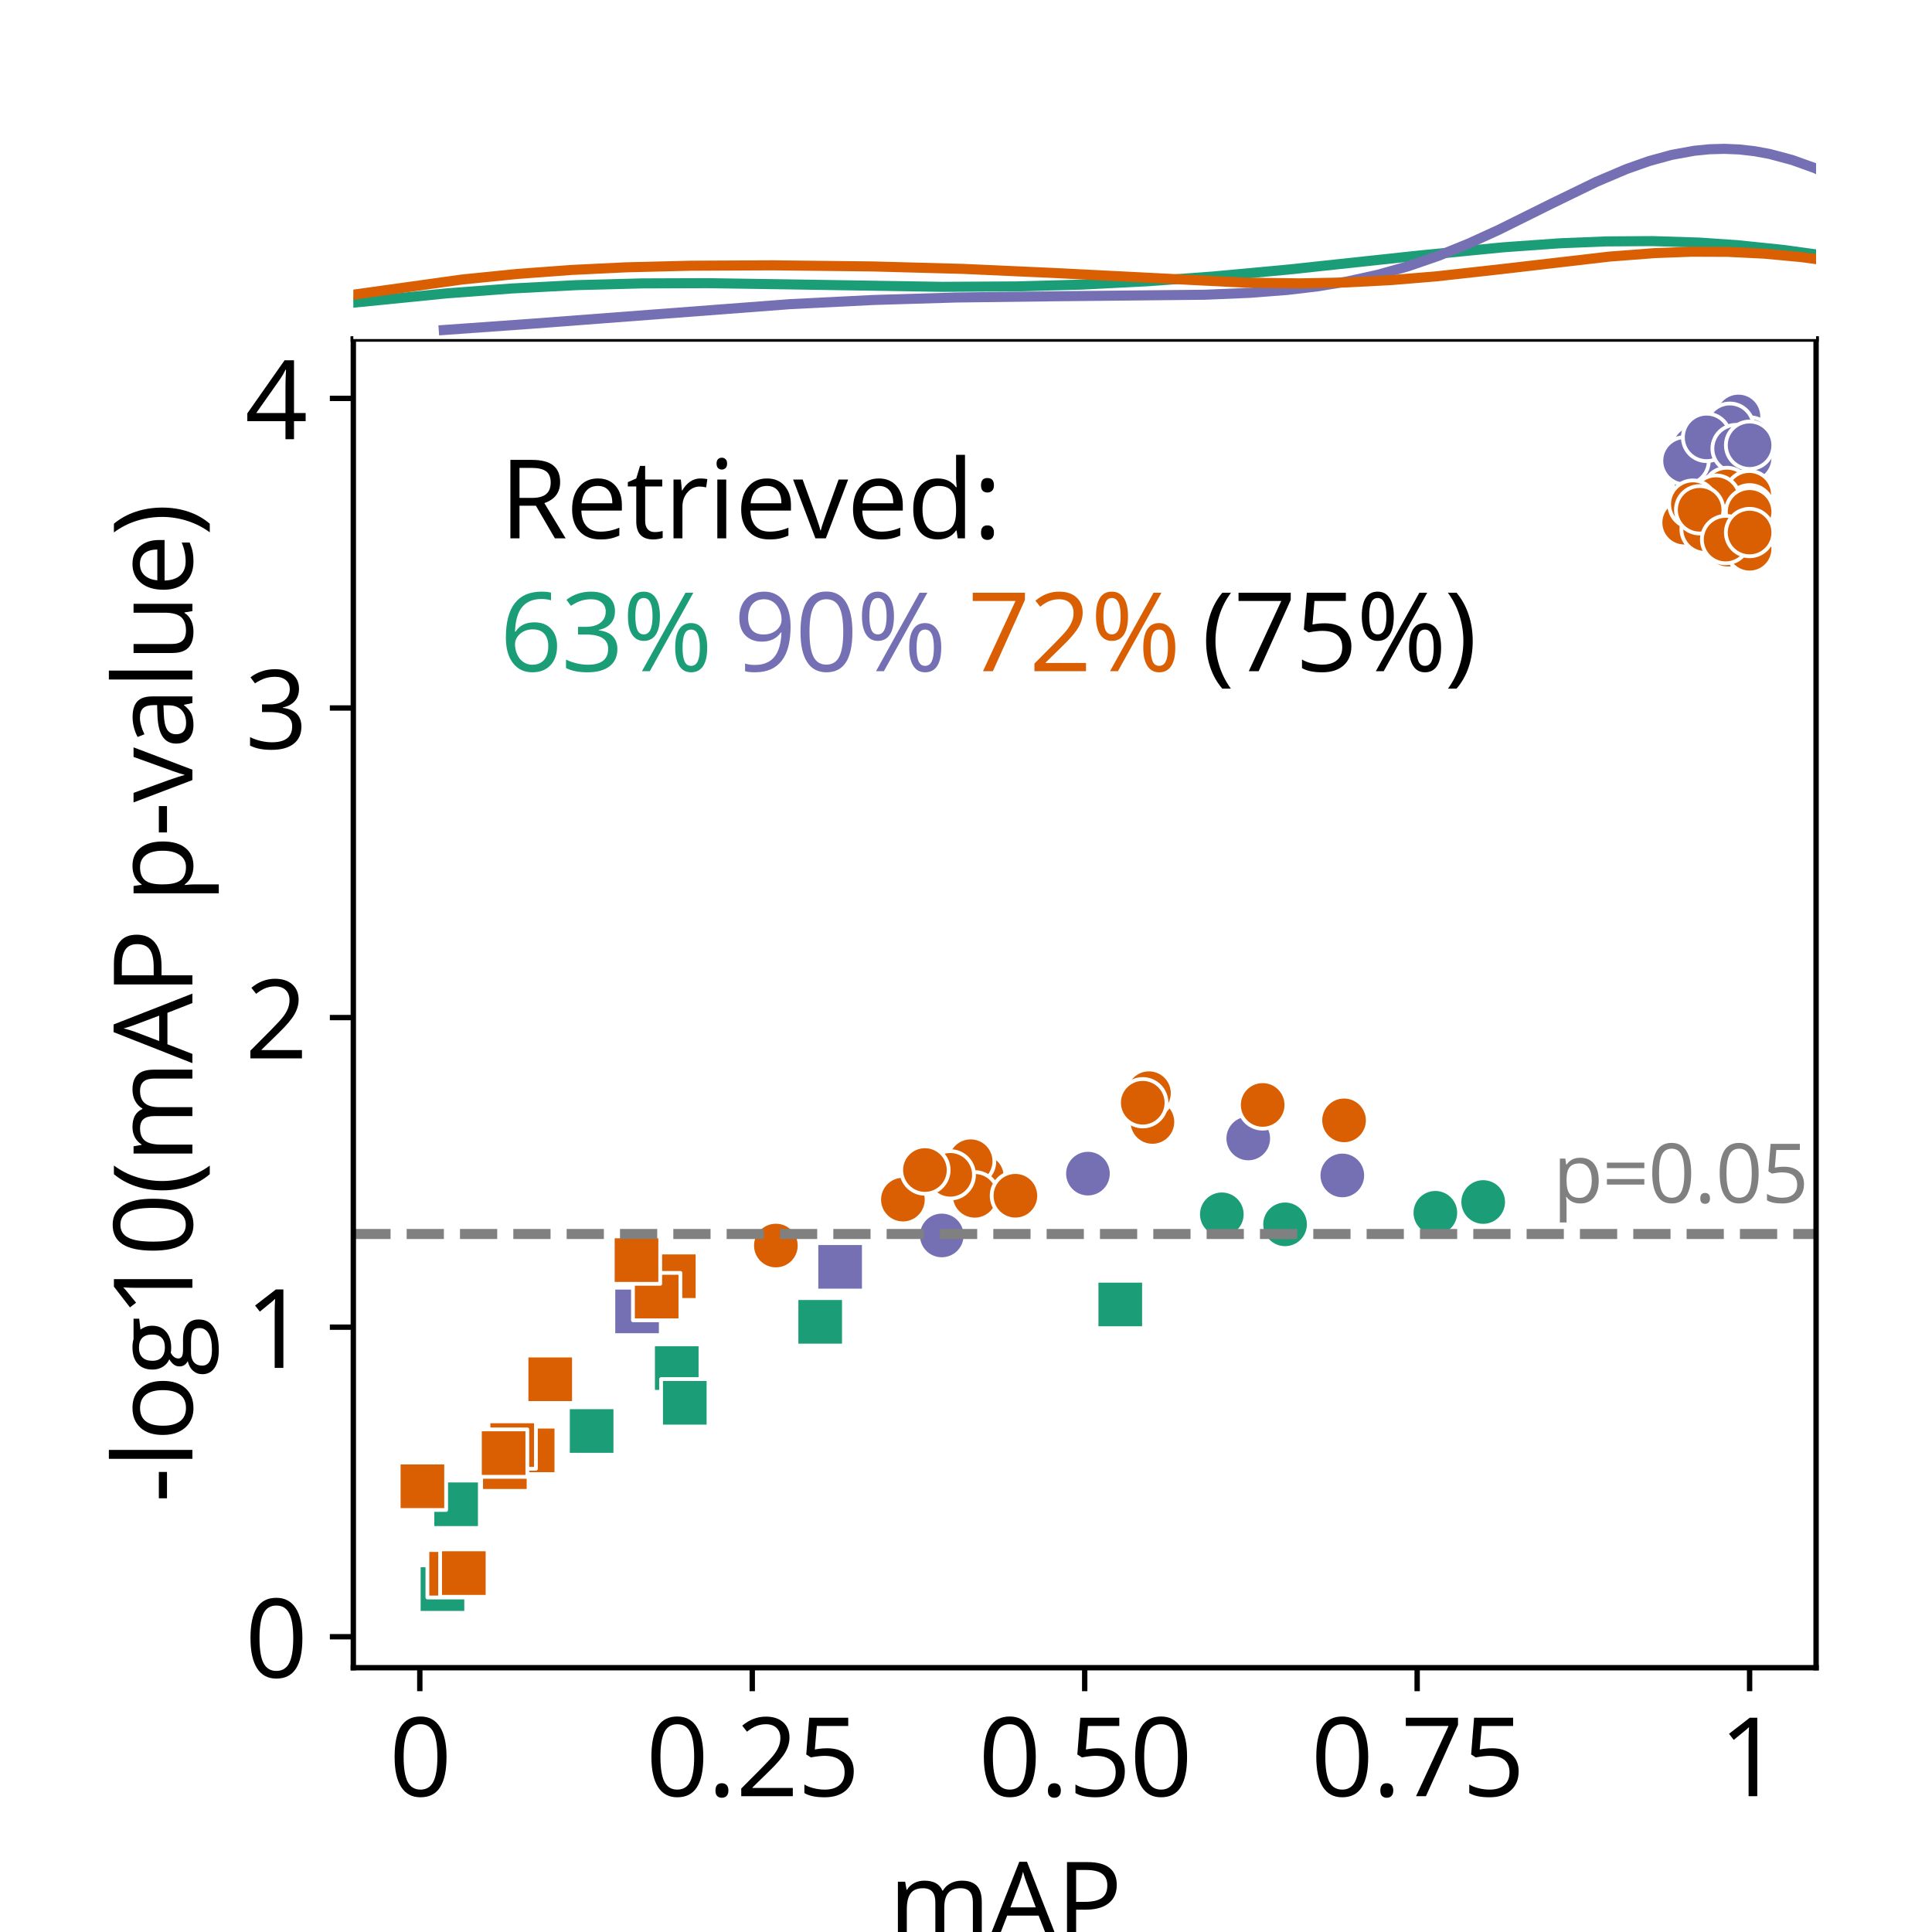 <?xml version="1.0" encoding="utf-8" standalone="no"?>
<!DOCTYPE svg PUBLIC "-//W3C//DTD SVG 1.1//EN"
  "http://www.w3.org/Graphics/SVG/1.1/DTD/svg11.dtd">
<svg xmlns:xlink="http://www.w3.org/1999/xlink" width="288pt" height="288pt" viewBox="0 0 288 288" xmlns="http://www.w3.org/2000/svg" version="1.1">
 <defs>
  <style type="text/css">*{stroke-linejoin: round; stroke-linecap: butt}</style>
 </defs>
 <g id="figure_1">
  <g id="patch_1">
   <path d="M 0 288
L 288 288
L 288 0
L 0 0
z
" style="fill: #ffffff"/>
  </g>
  <g id="axes_1">
   <g id="patch_2">
    <path d="M 52.67 248.6
L 270.72 248.6
L 270.72 50.544
L 52.67 50.544
z
" style="fill: #ffffff"/>
   </g>
   <g id="PathCollection_1">
    <path d="M 252.858 82.226
C 253.796 82.226 254.695 81.853 255.358 81.19
C 256.021 80.527 256.394 79.628 256.394 78.69
C 256.394 77.752 256.021 76.853 255.358 76.19
C 254.695 75.527 253.796 75.154 252.858 75.154
C 251.921 75.154 251.021 75.527 250.358 76.19
C 249.695 76.853 249.323 77.752 249.323 78.69
C 249.323 79.628 249.695 80.527 250.358 81.19
C 251.021 81.853 251.921 82.226 252.858 82.226
z
" clip-path="url(#p01a457a97b)" style="fill: #1b9e77; stroke: #ffffff; stroke-width: 0.566"/>
    <path d="M 213.967 184.324
C 214.904 184.324 215.804 183.951 216.467 183.288
C 217.13 182.625 217.502 181.726 217.502 180.788
C 217.502 179.851 217.13 178.951 216.467 178.288
C 215.804 177.625 214.904 177.253 213.967 177.253
C 213.029 177.253 212.13 177.625 211.467 178.288
C 210.804 178.951 210.431 179.851 210.431 180.788
C 210.431 181.726 210.804 182.625 211.467 183.288
C 212.13 183.951 213.029 184.324 213.967 184.324
z
" clip-path="url(#p01a457a97b)" style="fill: #1b9e77; stroke: #ffffff; stroke-width: 0.566"/>
    <path d="M 84.657 216.849
L 91.728 216.849
L 91.728 209.778
L 84.657 209.778
z
" clip-path="url(#p01a457a97b)" style="fill: #1b9e77; stroke: #ffffff; stroke-width: 0.566"/>
    <path d="M 191.562 186.046
C 192.499 186.046 193.399 185.673 194.062 185.01
C 194.725 184.347 195.097 183.448 195.097 182.51
C 195.097 181.573 194.725 180.673 194.062 180.01
C 193.399 179.347 192.499 178.975 191.562 178.975
C 190.624 178.975 189.725 179.347 189.062 180.01
C 188.399 180.673 188.026 181.573 188.026 182.51
C 188.026 183.448 188.399 184.347 189.062 185.01
C 189.725 185.673 190.624 186.046 191.562 186.046
z
" clip-path="url(#p01a457a97b)" style="fill: #1b9e77; stroke: #ffffff; stroke-width: 0.566"/>
    <path d="M 97.346 207.477
L 104.417 207.477
L 104.417 200.405
L 97.346 200.405
z
" clip-path="url(#p01a457a97b)" style="fill: #1b9e77; stroke: #ffffff; stroke-width: 0.566"/>
    <path d="M 163.461 197.991
L 170.533 197.991
L 170.533 190.92
L 163.461 190.92
z
" clip-path="url(#p01a457a97b)" style="fill: #1b9e77; stroke: #ffffff; stroke-width: 0.566"/>
    <path d="M 257.784 80.547
C 258.722 80.547 259.621 80.175 260.284 79.512
C 260.947 78.849 261.32 77.949 261.32 77.012
C 261.32 76.074 260.947 75.175 260.284 74.512
C 259.621 73.849 258.722 73.476 257.784 73.476
C 256.847 73.476 255.947 73.849 255.284 74.512
C 254.621 75.175 254.249 76.074 254.249 77.012
C 254.249 77.949 254.621 78.849 255.284 79.512
C 255.947 80.175 256.847 80.547 257.784 80.547
z
" clip-path="url(#p01a457a97b)" style="fill: #1b9e77; stroke: #ffffff; stroke-width: 0.566"/>
    <path d="M 98.544 212.651
L 105.615 212.651
L 105.615 205.58
L 98.544 205.58
z
" clip-path="url(#p01a457a97b)" style="fill: #1b9e77; stroke: #ffffff; stroke-width: 0.566"/>
    <path d="M 255.626 77.454
C 256.564 77.454 257.463 77.081 258.126 76.418
C 258.789 75.755 259.162 74.856 259.162 73.918
C 259.162 72.981 258.789 72.081 258.126 71.418
C 257.463 70.755 256.564 70.383 255.626 70.383
C 254.689 70.383 253.789 70.755 253.126 71.418
C 252.463 72.081 252.091 72.981 252.091 73.918
C 252.091 74.856 252.463 75.755 253.126 76.418
C 253.789 77.081 254.689 77.454 255.626 77.454
z
" clip-path="url(#p01a457a97b)" style="fill: #1b9e77; stroke: #ffffff; stroke-width: 0.566"/>
    <path d="M 62.422 240.418
L 69.493 240.418
L 69.493 233.346
L 62.422 233.346
z
" clip-path="url(#p01a457a97b)" style="fill: #1b9e77; stroke: #ffffff; stroke-width: 0.566"/>
    <path d="M 252.922 76.054
C 253.86 76.054 254.759 75.681 255.422 75.018
C 256.085 74.355 256.458 73.456 256.458 72.518
C 256.458 71.58 256.085 70.681 255.422 70.018
C 254.759 69.355 253.86 68.983 252.922 68.983
C 251.985 68.983 251.085 69.355 250.422 70.018
C 249.759 70.681 249.387 71.58 249.387 72.518
C 249.387 73.456 249.759 74.355 250.422 75.018
C 251.085 75.681 251.985 76.054 252.922 76.054
z
" clip-path="url(#p01a457a97b)" style="fill: #1b9e77; stroke: #ffffff; stroke-width: 0.566"/>
    <path d="M 260.809 77.694
C 261.746 77.694 262.646 77.321 263.309 76.658
C 263.972 75.995 264.344 75.096 264.344 74.158
C 264.344 73.221 263.972 72.321 263.309 71.658
C 262.646 70.995 261.746 70.623 260.809 70.623
C 259.871 70.623 258.972 70.995 258.309 71.658
C 257.646 72.321 257.273 73.221 257.273 74.158
C 257.273 75.096 257.646 75.995 258.309 76.658
C 258.972 77.321 259.871 77.694 260.809 77.694
z
" clip-path="url(#p01a457a97b)" style="fill: #1b9e77; stroke: #ffffff; stroke-width: 0.566"/>
    <path d="M 118.729 200.579
L 125.8 200.579
L 125.8 193.508
L 118.729 193.508
z
" clip-path="url(#p01a457a97b)" style="fill: #1b9e77; stroke: #ffffff; stroke-width: 0.566"/>
    <path d="M 64.458 227.77
L 71.529 227.77
L 71.529 220.699
L 64.458 220.699
z
" clip-path="url(#p01a457a97b)" style="fill: #1b9e77; stroke: #ffffff; stroke-width: 0.566"/>
    <path d="M 260.809 80.751
C 261.746 80.751 262.646 80.378 263.309 79.715
C 263.972 79.052 264.344 78.153 264.344 77.215
C 264.344 76.278 263.972 75.378 263.309 74.715
C 262.646 74.052 261.746 73.68 260.809 73.68
C 259.871 73.68 258.972 74.052 258.309 74.715
C 257.646 75.378 257.273 76.278 257.273 77.215
C 257.273 78.153 257.646 79.052 258.309 79.715
C 258.972 80.378 259.871 80.751 260.809 80.751
z
" clip-path="url(#p01a457a97b)" style="fill: #1b9e77; stroke: #ffffff; stroke-width: 0.566"/>
    <path d="M 260.809 77.549
C 261.746 77.549 262.646 77.176 263.309 76.513
C 263.972 75.85 264.344 74.951 264.344 74.013
C 264.344 73.076 263.972 72.176 263.309 71.513
C 262.646 70.85 261.746 70.478 260.809 70.478
C 259.871 70.478 258.972 70.85 258.309 71.513
C 257.646 72.176 257.273 73.076 257.273 74.013
C 257.273 74.951 257.646 75.85 258.309 76.513
C 258.972 77.176 259.871 77.549 260.809 77.549
z
" clip-path="url(#p01a457a97b)" style="fill: #1b9e77; stroke: #ffffff; stroke-width: 0.566"/>
    <path d="M 221.096 182.718
C 222.034 182.718 222.933 182.345 223.596 181.682
C 224.259 181.019 224.631 180.12 224.631 179.182
C 224.631 178.244 224.259 177.345 223.596 176.682
C 222.933 176.019 222.034 175.646 221.096 175.646
C 220.158 175.646 219.259 176.019 218.596 176.682
C 217.933 177.345 217.56 178.244 217.56 179.182
C 217.56 180.12 217.933 181.019 218.596 181.682
C 219.259 182.345 220.158 182.718 221.096 182.718
z
" clip-path="url(#p01a457a97b)" style="fill: #1b9e77; stroke: #ffffff; stroke-width: 0.566"/>
    <path d="M 260.809 81.499
C 261.746 81.499 262.646 81.127 263.309 80.464
C 263.972 79.801 264.344 78.902 264.344 77.964
C 264.344 77.026 263.972 76.127 263.309 75.464
C 262.646 74.801 261.746 74.428 260.809 74.428
C 259.871 74.428 258.972 74.801 258.309 75.464
C 257.646 76.127 257.273 77.026 257.273 77.964
C 257.273 78.902 257.646 79.801 258.309 80.464
C 258.972 81.127 259.871 81.499 260.809 81.499
z
" clip-path="url(#p01a457a97b)" style="fill: #1b9e77; stroke: #ffffff; stroke-width: 0.566"/>
    <path d="M 182.136 184.55
C 183.073 184.55 183.973 184.177 184.636 183.514
C 185.299 182.851 185.671 181.952 185.671 181.014
C 185.671 180.076 185.299 179.177 184.636 178.514
C 183.973 177.851 183.073 177.479 182.136 177.479
C 181.198 177.479 180.299 177.851 179.636 178.514
C 178.973 179.177 178.6 180.076 178.6 181.014
C 178.6 181.952 178.973 182.851 179.636 183.514
C 180.299 184.177 181.198 184.55 182.136 184.55
z
" clip-path="url(#p01a457a97b)" style="fill: #1b9e77; stroke: #ffffff; stroke-width: 0.566"/>
    <path d="M 186.075 173.246
C 187.013 173.246 187.912 172.874 188.575 172.211
C 189.238 171.548 189.611 170.648 189.611 169.711
C 189.611 168.773 189.238 167.874 188.575 167.211
C 187.912 166.548 187.013 166.175 186.075 166.175
C 185.137 166.175 184.238 166.548 183.575 167.211
C 182.912 167.874 182.54 168.773 182.54 169.711
C 182.54 170.648 182.912 171.548 183.575 172.211
C 184.238 172.874 185.137 173.246 186.075 173.246
z
" clip-path="url(#p01a457a97b)" style="fill: #7570b3; stroke: #ffffff; stroke-width: 0.566"/>
    <path d="M 260.809 70.242
C 261.746 70.242 262.646 69.87 263.309 69.207
C 263.972 68.544 264.344 67.644 264.344 66.707
C 264.344 65.769 263.972 64.87 263.309 64.207
C 262.646 63.544 261.746 63.171 260.809 63.171
C 259.871 63.171 258.972 63.544 258.309 64.207
C 257.646 64.87 257.273 65.769 257.273 66.707
C 257.273 67.644 257.646 68.544 258.309 69.207
C 258.972 69.87 259.871 70.242 260.809 70.242
z
" clip-path="url(#p01a457a97b)" style="fill: #7570b3; stroke: #ffffff; stroke-width: 0.566"/>
    <path d="M 200.096 178.756
C 201.034 178.756 201.933 178.383 202.596 177.72
C 203.259 177.057 203.632 176.158 203.632 175.22
C 203.632 174.283 203.259 173.383 202.596 172.72
C 201.933 172.057 201.034 171.685 200.096 171.685
C 199.159 171.685 198.259 172.057 197.596 172.72
C 196.933 173.383 196.561 174.283 196.561 175.22
C 196.561 176.158 196.933 177.057 197.596 177.72
C 198.259 178.383 199.159 178.756 200.096 178.756
z
" clip-path="url(#p01a457a97b)" style="fill: #7570b3; stroke: #ffffff; stroke-width: 0.566"/>
    <path d="M 252.617 70.353
C 253.555 70.353 254.454 69.981 255.117 69.318
C 255.78 68.655 256.152 67.755 256.152 66.818
C 256.152 65.88 255.78 64.981 255.117 64.318
C 254.454 63.655 253.555 63.282 252.617 63.282
C 251.679 63.282 250.78 63.655 250.117 64.318
C 249.454 64.981 249.081 65.88 249.081 66.818
C 249.081 67.755 249.454 68.655 250.117 69.318
C 250.78 69.981 251.679 70.353 252.617 70.353
z
" clip-path="url(#p01a457a97b)" style="fill: #7570b3; stroke: #ffffff; stroke-width: 0.566"/>
    <path d="M 259.455 68.863
C 260.393 68.863 261.292 68.49 261.955 67.827
C 262.618 67.164 262.991 66.265 262.991 65.327
C 262.991 64.39 262.618 63.49 261.955 62.827
C 261.292 62.164 260.393 61.792 259.455 61.792
C 258.518 61.792 257.618 62.164 256.955 62.827
C 256.292 63.49 255.92 64.39 255.92 65.327
C 255.92 66.265 256.292 67.164 256.955 67.827
C 257.618 68.49 258.518 68.863 259.455 68.863
z
" clip-path="url(#p01a457a97b)" style="fill: #7570b3; stroke: #ffffff; stroke-width: 0.566"/>
    <path d="M 257.538 72.104
C 258.475 72.104 259.375 71.731 260.038 71.068
C 260.701 70.405 261.073 69.506 261.073 68.568
C 261.073 67.631 260.701 66.731 260.038 66.068
C 259.375 65.405 258.475 65.033 257.538 65.033
C 256.6 65.033 255.701 65.405 255.038 66.068
C 254.375 66.731 254.002 67.631 254.002 68.568
C 254.002 69.506 254.375 70.405 255.038 71.068
C 255.701 71.731 256.6 72.104 257.538 72.104
z
" clip-path="url(#p01a457a97b)" style="fill: #7570b3; stroke: #ffffff; stroke-width: 0.566"/>
    <path d="M 121.7 192.382
L 128.771 192.382
L 128.771 185.311
L 121.7 185.311
z
" clip-path="url(#p01a457a97b)" style="fill: #7570b3; stroke: #ffffff; stroke-width: 0.566"/>
    <path d="M 258.624 70.097
C 259.562 70.097 260.461 69.724 261.124 69.061
C 261.787 68.398 262.16 67.499 262.16 66.561
C 262.16 65.624 261.787 64.724 261.124 64.061
C 260.461 63.398 259.562 63.026 258.624 63.026
C 257.687 63.026 256.787 63.398 256.124 64.061
C 255.461 64.724 255.089 65.624 255.089 66.561
C 255.089 67.499 255.461 68.398 256.124 69.061
C 256.787 69.724 257.687 70.097 258.624 70.097
z
" clip-path="url(#p01a457a97b)" style="fill: #7570b3; stroke: #ffffff; stroke-width: 0.566"/>
    <path d="M 259.144 65.617
C 260.082 65.617 260.981 65.244 261.644 64.581
C 262.307 63.918 262.68 63.019 262.68 62.081
C 262.68 61.143 262.307 60.244 261.644 59.581
C 260.981 58.918 260.082 58.546 259.144 58.546
C 258.207 58.546 257.307 58.918 256.644 59.581
C 255.981 60.244 255.609 61.143 255.609 62.081
C 255.609 63.019 255.981 63.918 256.644 64.581
C 257.307 65.244 258.207 65.617 259.144 65.617
z
" clip-path="url(#p01a457a97b)" style="fill: #7570b3; stroke: #ffffff; stroke-width: 0.566"/>
    <path d="M 258.224 69.167
C 259.161 69.167 260.061 68.795 260.724 68.132
C 261.387 67.469 261.759 66.569 261.759 65.632
C 261.759 64.694 261.387 63.795 260.724 63.132
C 260.061 62.469 259.161 62.096 258.224 62.096
C 257.286 62.096 256.387 62.469 255.724 63.132
C 255.061 63.795 254.688 64.694 254.688 65.632
C 254.688 66.569 255.061 67.469 255.724 68.132
C 256.387 68.795 257.286 69.167 258.224 69.167
z
" clip-path="url(#p01a457a97b)" style="fill: #7570b3; stroke: #ffffff; stroke-width: 0.566"/>
    <path d="M 253.682 73.397
C 254.62 73.397 255.519 73.025 256.182 72.362
C 256.845 71.699 257.217 70.799 257.217 69.862
C 257.217 68.924 256.845 68.025 256.182 67.362
C 255.519 66.699 254.62 66.326 253.682 66.326
C 252.744 66.326 251.845 66.699 251.182 67.362
C 250.519 68.025 250.146 68.924 250.146 69.862
C 250.146 70.799 250.519 71.699 251.182 72.362
C 251.845 73.025 252.744 73.397 253.682 73.397
z
" clip-path="url(#p01a457a97b)" style="fill: #7570b3; stroke: #ffffff; stroke-width: 0.566"/>
    <path d="M 260.809 69.268
C 261.746 69.268 262.646 68.895 263.309 68.232
C 263.972 67.569 264.344 66.67 264.344 65.732
C 264.344 64.794 263.972 63.895 263.309 63.232
C 262.646 62.569 261.746 62.197 260.809 62.197
C 259.871 62.197 258.972 62.569 258.309 63.232
C 257.646 63.895 257.273 64.794 257.273 65.732
C 257.273 66.67 257.646 67.569 258.309 68.232
C 258.972 68.895 259.871 69.268 260.809 69.268
z
" clip-path="url(#p01a457a97b)" style="fill: #7570b3; stroke: #ffffff; stroke-width: 0.566"/>
    <path d="M 257.861 67.222
C 258.799 67.222 259.698 66.85 260.361 66.187
C 261.024 65.524 261.396 64.624 261.396 63.687
C 261.396 62.749 261.024 61.85 260.361 61.187
C 259.698 60.524 258.799 60.151 257.861 60.151
C 256.923 60.151 256.024 60.524 255.361 61.187
C 254.698 61.85 254.325 62.749 254.325 63.687
C 254.325 64.624 254.698 65.524 255.361 66.187
C 256.024 66.85 256.923 67.222 257.861 67.222
z
" clip-path="url(#p01a457a97b)" style="fill: #7570b3; stroke: #ffffff; stroke-width: 0.566"/>
    <path d="M 251.192 72.223
C 252.13 72.223 253.029 71.851 253.692 71.188
C 254.355 70.525 254.728 69.625 254.728 68.688
C 254.728 67.75 254.355 66.851 253.692 66.188
C 253.029 65.525 252.13 65.152 251.192 65.152
C 250.255 65.152 249.355 65.525 248.692 66.188
C 248.029 66.851 247.657 67.75 247.657 68.688
C 247.657 69.625 248.029 70.525 248.692 71.188
C 249.355 71.851 250.255 72.223 251.192 72.223
z
" clip-path="url(#p01a457a97b)" style="fill: #7570b3; stroke: #ffffff; stroke-width: 0.566"/>
    <path d="M 254.4 68.736
C 255.338 68.736 256.237 68.364 256.9 67.701
C 257.563 67.038 257.936 66.139 257.936 65.201
C 257.936 64.263 257.563 63.364 256.9 62.701
C 256.237 62.038 255.338 61.665 254.4 61.665
C 253.463 61.665 252.563 62.038 251.9 62.701
C 251.237 63.364 250.865 64.263 250.865 65.201
C 250.865 66.139 251.237 67.038 251.9 67.701
C 252.563 68.364 253.463 68.736 254.4 68.736
z
" clip-path="url(#p01a457a97b)" style="fill: #7570b3; stroke: #ffffff; stroke-width: 0.566"/>
    <path d="M 260.809 71.802
C 261.746 71.802 262.646 71.43 263.309 70.767
C 263.972 70.104 264.344 69.204 264.344 68.267
C 264.344 67.329 263.972 66.43 263.309 65.767
C 262.646 65.104 261.746 64.731 260.809 64.731
C 259.871 64.731 258.972 65.104 258.309 65.767
C 257.646 66.43 257.273 67.329 257.273 68.267
C 257.273 69.204 257.646 70.104 258.309 70.767
C 258.972 71.43 259.871 71.802 260.809 71.802
z
" clip-path="url(#p01a457a97b)" style="fill: #7570b3; stroke: #ffffff; stroke-width: 0.566"/>
    <path d="M 258.798 70.403
C 259.736 70.403 260.635 70.031 261.298 69.368
C 261.961 68.705 262.334 67.805 262.334 66.868
C 262.334 65.93 261.961 65.031 261.298 64.368
C 260.635 63.705 259.736 63.332 258.798 63.332
C 257.861 63.332 256.961 63.705 256.298 64.368
C 255.635 65.031 255.263 65.93 255.263 66.868
C 255.263 67.805 255.635 68.705 256.298 69.368
C 256.961 70.031 257.861 70.403 258.798 70.403
z
" clip-path="url(#p01a457a97b)" style="fill: #7570b3; stroke: #ffffff; stroke-width: 0.566"/>
    <path d="M 91.432 199.024
L 98.503 199.024
L 98.503 191.953
L 91.432 191.953
z
" clip-path="url(#p01a457a97b)" style="fill: #7570b3; stroke: #ffffff; stroke-width: 0.566"/>
    <path d="M 162.179 178.487
C 163.116 178.487 164.016 178.115 164.679 177.452
C 165.342 176.789 165.714 175.89 165.714 174.952
C 165.714 174.014 165.342 173.115 164.679 172.452
C 164.016 171.789 163.116 171.416 162.179 171.416
C 161.241 171.416 160.342 171.789 159.679 172.452
C 159.016 173.115 158.643 174.014 158.643 174.952
C 158.643 175.89 159.016 176.789 159.679 177.452
C 160.342 178.115 161.241 178.487 162.179 178.487
z
" clip-path="url(#p01a457a97b)" style="fill: #7570b3; stroke: #ffffff; stroke-width: 0.566"/>
    <path d="M 140.389 187.702
C 141.327 187.702 142.226 187.329 142.889 186.666
C 143.552 186.003 143.925 185.104 143.925 184.166
C 143.925 183.228 143.552 182.329 142.889 181.666
C 142.226 181.003 141.327 180.63 140.389 180.63
C 139.451 180.63 138.552 181.003 137.889 181.666
C 137.226 182.329 136.853 183.228 136.853 184.166
C 136.853 185.104 137.226 186.003 137.889 186.666
C 138.552 187.329 139.451 187.702 140.389 187.702
z
" clip-path="url(#p01a457a97b)" style="fill: #7570b3; stroke: #ffffff; stroke-width: 0.566"/>
    <path d="M 260.809 69.907
C 261.746 69.907 262.646 69.534 263.309 68.871
C 263.972 68.208 264.344 67.309 264.344 66.371
C 264.344 65.434 263.972 64.534 263.309 63.871
C 262.646 63.208 261.746 62.836 260.809 62.836
C 259.871 62.836 258.972 63.208 258.309 63.871
C 257.646 64.534 257.273 65.434 257.273 66.371
C 257.273 67.309 257.646 68.208 258.309 68.871
C 258.972 69.534 259.871 69.907 260.809 69.907
z
" clip-path="url(#p01a457a97b)" style="fill: #7570b3; stroke: #ffffff; stroke-width: 0.566"/>
    <path d="M 257.425 76.795
C 258.362 76.795 259.262 76.423 259.925 75.76
C 260.588 75.097 260.96 74.197 260.96 73.26
C 260.96 72.322 260.588 71.423 259.925 70.76
C 259.262 70.097 258.362 69.724 257.425 69.724
C 256.487 69.724 255.588 70.097 254.925 70.76
C 254.262 71.423 253.889 72.322 253.889 73.26
C 253.889 74.197 254.262 75.097 254.925 75.76
C 255.588 76.423 256.487 76.795 257.425 76.795
z
" clip-path="url(#p01a457a97b)" style="fill: #d95f02; stroke: #ffffff; stroke-width: 0.566"/>
    <path d="M 63.712 238.135
L 70.783 238.135
L 70.783 231.064
L 63.712 231.064
z
" clip-path="url(#p01a457a97b)" style="fill: #d95f02; stroke: #ffffff; stroke-width: 0.566"/>
    <path d="M 71.721 222.244
L 78.792 222.244
L 78.792 215.173
L 71.721 215.173
z
" clip-path="url(#p01a457a97b)" style="fill: #d95f02; stroke: #ffffff; stroke-width: 0.566"/>
    <path d="M 257.563 84.727
C 258.501 84.727 259.4 84.355 260.063 83.692
C 260.726 83.029 261.099 82.129 261.099 81.192
C 261.099 80.254 260.726 79.355 260.063 78.692
C 259.4 78.029 258.501 77.656 257.563 77.656
C 256.626 77.656 255.726 78.029 255.063 78.692
C 254.4 79.355 254.028 80.254 254.028 81.192
C 254.028 82.129 254.4 83.029 255.063 83.692
C 255.726 84.355 256.626 84.727 257.563 84.727
z
" clip-path="url(#p01a457a97b)" style="fill: #d95f02; stroke: #ffffff; stroke-width: 0.566"/>
    <path d="M 65.607 238.03
L 72.678 238.03
L 72.678 230.959
L 65.607 230.959
z
" clip-path="url(#p01a457a97b)" style="fill: #d95f02; stroke: #ffffff; stroke-width: 0.566"/>
    <path d="M 260.809 79.845
C 261.746 79.845 262.646 79.472 263.309 78.809
C 263.972 78.146 264.344 77.247 264.344 76.309
C 264.344 75.372 263.972 74.472 263.309 73.809
C 262.646 73.146 261.746 72.774 260.809 72.774
C 259.871 72.774 258.972 73.146 258.309 73.809
C 257.646 74.472 257.273 75.372 257.273 76.309
C 257.273 77.247 257.646 78.146 258.309 78.809
C 258.972 79.472 259.871 79.845 260.809 79.845
z
" clip-path="url(#p01a457a97b)" style="fill: #d95f02; stroke: #ffffff; stroke-width: 0.566"/>
    <path d="M 260.809 82.172
C 261.746 82.172 262.646 81.799 263.309 81.136
C 263.972 80.473 264.344 79.574 264.344 78.636
C 264.344 77.699 263.972 76.799 263.309 76.136
C 262.646 75.473 261.746 75.101 260.809 75.101
C 259.871 75.101 258.972 75.473 258.309 76.136
C 257.646 76.799 257.273 77.699 257.273 78.636
C 257.273 79.574 257.646 80.473 258.309 81.136
C 258.972 81.799 259.871 82.172 260.809 82.172
z
" clip-path="url(#p01a457a97b)" style="fill: #d95f02; stroke: #ffffff; stroke-width: 0.566"/>
    <path d="M 59.434 225.09
L 66.505 225.09
L 66.505 218.019
L 59.434 218.019
z
" clip-path="url(#p01a457a97b)" style="fill: #d95f02; stroke: #ffffff; stroke-width: 0.566"/>
    <path d="M 200.356 170.547
C 201.294 170.547 202.193 170.174 202.856 169.511
C 203.519 168.848 203.892 167.949 203.892 167.011
C 203.892 166.074 203.519 165.174 202.856 164.511
C 202.193 163.848 201.294 163.476 200.356 163.476
C 199.419 163.476 198.519 163.848 197.856 164.511
C 197.193 165.174 196.821 166.074 196.821 167.011
C 196.821 167.949 197.193 168.848 197.856 169.511
C 198.519 170.174 199.419 170.547 200.356 170.547
z
" clip-path="url(#p01a457a97b)" style="fill: #d95f02; stroke: #ffffff; stroke-width: 0.566"/>
    <path d="M 260.809 77.963
C 261.746 77.963 262.646 77.59 263.309 76.927
C 263.972 76.264 264.344 75.365 264.344 74.427
C 264.344 73.489 263.972 72.59 263.309 71.927
C 262.646 71.264 261.746 70.892 260.809 70.892
C 259.871 70.892 258.972 71.264 258.309 71.927
C 257.646 72.59 257.273 73.489 257.273 74.427
C 257.273 75.365 257.646 76.264 258.309 76.927
C 258.972 77.59 259.871 77.963 260.809 77.963
z
" clip-path="url(#p01a457a97b)" style="fill: #d95f02; stroke: #ffffff; stroke-width: 0.566"/>
    <path d="M 146.369 178.931
C 147.306 178.931 148.206 178.559 148.869 177.896
C 149.532 177.233 149.904 176.333 149.904 175.396
C 149.904 174.458 149.532 173.559 148.869 172.896
C 148.206 172.233 147.306 171.86 146.369 171.86
C 145.431 171.86 144.532 172.233 143.869 172.896
C 143.206 173.559 142.833 174.458 142.833 175.396
C 142.833 176.333 143.206 177.233 143.869 177.896
C 144.532 178.559 145.431 178.931 146.369 178.931
z
" clip-path="url(#p01a457a97b)" style="fill: #d95f02; stroke: #ffffff; stroke-width: 0.566"/>
    <path d="M 188.224 168.247
C 189.162 168.247 190.061 167.875 190.724 167.212
C 191.387 166.549 191.76 165.649 191.76 164.712
C 191.76 163.774 191.387 162.875 190.724 162.212
C 190.061 161.549 189.162 161.176 188.224 161.176
C 187.287 161.176 186.387 161.549 185.724 162.212
C 185.061 162.875 184.689 163.774 184.689 164.712
C 184.689 165.649 185.061 166.549 185.724 167.212
C 186.387 167.875 187.287 168.247 188.224 168.247
z
" clip-path="url(#p01a457a97b)" style="fill: #d95f02; stroke: #ffffff; stroke-width: 0.566"/>
    <path d="M 75.867 219.736
L 82.939 219.736
L 82.939 212.665
L 75.867 212.665
z
" clip-path="url(#p01a457a97b)" style="fill: #d95f02; stroke: #ffffff; stroke-width: 0.566"/>
    <path d="M 251.061 81.447
C 251.998 81.447 252.898 81.074 253.561 80.411
C 254.224 79.748 254.596 78.849 254.596 77.911
C 254.596 76.973 254.224 76.074 253.561 75.411
C 252.898 74.748 251.998 74.376 251.061 74.376
C 250.123 74.376 249.224 74.748 248.561 75.411
C 247.898 76.074 247.525 76.973 247.525 77.911
C 247.525 78.849 247.898 79.748 248.561 80.411
C 249.224 81.074 250.123 81.447 251.061 81.447
z
" clip-path="url(#p01a457a97b)" style="fill: #d95f02; stroke: #ffffff; stroke-width: 0.566"/>
    <path d="M 72.817 218.947
L 79.888 218.947
L 79.888 211.876
L 72.817 211.876
z
" clip-path="url(#p01a457a97b)" style="fill: #d95f02; stroke: #ffffff; stroke-width: 0.566"/>
    <path d="M 115.658 189.207
C 116.595 189.207 117.495 188.834 118.158 188.171
C 118.821 187.508 119.193 186.609 119.193 185.671
C 119.193 184.733 118.821 183.834 118.158 183.171
C 117.495 182.508 116.595 182.136 115.658 182.136
C 114.72 182.136 113.821 182.508 113.158 183.171
C 112.495 183.834 112.122 184.733 112.122 185.671
C 112.122 186.609 112.495 187.508 113.158 188.171
C 113.821 188.834 114.72 189.207 115.658 189.207
z
" clip-path="url(#p01a457a97b)" style="fill: #d95f02; stroke: #ffffff; stroke-width: 0.566"/>
    <path d="M 96.91 193.779
L 103.981 193.779
L 103.981 186.708
L 96.91 186.708
z
" clip-path="url(#p01a457a97b)" style="fill: #d95f02; stroke: #ffffff; stroke-width: 0.566"/>
    <path d="M 260.757 77.283
C 261.694 77.283 262.594 76.911 263.257 76.248
C 263.92 75.585 264.292 74.685 264.292 73.748
C 264.292 72.81 263.92 71.911 263.257 71.248
C 262.594 70.585 261.694 70.212 260.757 70.212
C 259.819 70.212 258.92 70.585 258.257 71.248
C 257.594 71.911 257.221 72.81 257.221 73.748
C 257.221 74.685 257.594 75.585 258.257 76.248
C 258.92 76.911 259.819 77.283 260.757 77.283
z
" clip-path="url(#p01a457a97b)" style="fill: #d95f02; stroke: #ffffff; stroke-width: 0.566"/>
    <path d="M 171.791 170.783
C 172.728 170.783 173.627 170.411 174.291 169.748
C 174.954 169.085 175.326 168.185 175.326 167.248
C 175.326 166.31 174.954 165.411 174.291 164.748
C 173.627 164.085 172.728 163.712 171.791 163.712
C 170.853 163.712 169.954 164.085 169.291 164.748
C 168.627 165.411 168.255 166.31 168.255 167.248
C 168.255 168.185 168.627 169.085 169.291 169.748
C 169.954 170.411 170.853 170.783 171.791 170.783
z
" clip-path="url(#p01a457a97b)" style="fill: #d95f02; stroke: #ffffff; stroke-width: 0.566"/>
    <path d="M 171.272 166.494
C 172.21 166.494 173.109 166.122 173.772 165.459
C 174.435 164.796 174.808 163.896 174.808 162.959
C 174.808 162.021 174.435 161.122 173.772 160.459
C 173.109 159.796 172.21 159.423 171.272 159.423
C 170.335 159.423 169.435 159.796 168.772 160.459
C 168.109 161.122 167.737 162.021 167.737 162.959
C 167.737 163.896 168.109 164.796 168.772 165.459
C 169.435 166.122 170.335 166.494 171.272 166.494
z
" clip-path="url(#p01a457a97b)" style="fill: #d95f02; stroke: #ffffff; stroke-width: 0.566"/>
    <path d="M 94.354 196.816
L 101.425 196.816
L 101.425 189.745
L 94.354 189.745
z
" clip-path="url(#p01a457a97b)" style="fill: #d95f02; stroke: #ffffff; stroke-width: 0.566"/>
    <path d="M 144.693 176.636
C 145.631 176.636 146.53 176.263 147.193 175.6
C 147.856 174.937 148.229 174.038 148.229 173.1
C 148.229 172.162 147.856 171.263 147.193 170.6
C 146.53 169.937 145.631 169.564 144.693 169.564
C 143.755 169.564 142.856 169.937 142.193 170.6
C 141.53 171.263 141.158 172.162 141.158 173.1
C 141.158 174.038 141.53 174.937 142.193 175.6
C 142.856 176.263 143.755 176.636 144.693 176.636
z
" clip-path="url(#p01a457a97b)" style="fill: #d95f02; stroke: #ffffff; stroke-width: 0.566"/>
    <path d="M 254.178 82.422
C 255.116 82.422 256.015 82.049 256.678 81.386
C 257.341 80.723 257.714 79.824 257.714 78.886
C 257.714 77.948 257.341 77.049 256.678 76.386
C 256.015 75.723 255.116 75.351 254.178 75.351
C 253.241 75.351 252.341 75.723 251.678 76.386
C 251.015 77.049 250.643 77.948 250.643 78.886
C 250.643 79.824 251.015 80.723 251.678 81.386
C 252.341 82.049 253.241 82.422 254.178 82.422
z
" clip-path="url(#p01a457a97b)" style="fill: #d95f02; stroke: #ffffff; stroke-width: 0.566"/>
    <path d="M 260.809 79.382
C 261.746 79.382 262.646 79.01 263.309 78.347
C 263.972 77.684 264.344 76.784 264.344 75.847
C 264.344 74.909 263.972 74.01 263.309 73.347
C 262.646 72.684 261.746 72.311 260.809 72.311
C 259.871 72.311 258.972 72.684 258.309 73.347
C 257.646 74.01 257.273 74.909 257.273 75.847
C 257.273 76.784 257.646 77.684 258.309 78.347
C 258.972 79.01 259.871 79.382 260.809 79.382
z
" clip-path="url(#p01a457a97b)" style="fill: #d95f02; stroke: #ffffff; stroke-width: 0.566"/>
    <path d="M 145.302 181.793
C 146.24 181.793 147.139 181.42 147.802 180.757
C 148.465 180.094 148.838 179.195 148.838 178.257
C 148.838 177.32 148.465 176.42 147.802 175.757
C 147.139 175.094 146.24 174.722 145.302 174.722
C 144.364 174.722 143.465 175.094 142.802 175.757
C 142.139 176.42 141.766 177.32 141.766 178.257
C 141.766 179.195 142.139 180.094 142.802 180.757
C 143.465 181.42 144.364 181.793 145.302 181.793
z
" clip-path="url(#p01a457a97b)" style="fill: #d95f02; stroke: #ffffff; stroke-width: 0.566"/>
    <path d="M 255.802 77.939
C 256.74 77.939 257.639 77.566 258.302 76.903
C 258.965 76.24 259.338 75.341 259.338 74.403
C 259.338 73.466 258.965 72.566 258.302 71.903
C 257.639 71.24 256.74 70.868 255.802 70.868
C 254.865 70.868 253.965 71.24 253.302 71.903
C 252.639 72.566 252.267 73.466 252.267 74.403
C 252.267 75.341 252.639 76.24 253.302 76.903
C 253.965 77.566 254.865 77.939 255.802 77.939
z
" clip-path="url(#p01a457a97b)" style="fill: #d95f02; stroke: #ffffff; stroke-width: 0.566"/>
    <path d="M 134.593 182.36
C 135.531 182.36 136.43 181.987 137.093 181.324
C 137.756 180.661 138.129 179.762 138.129 178.824
C 138.129 177.887 137.756 176.987 137.093 176.324
C 136.43 175.661 135.531 175.289 134.593 175.289
C 133.656 175.289 132.756 175.661 132.093 176.324
C 131.43 176.987 131.058 177.887 131.058 178.824
C 131.058 179.762 131.43 180.661 132.093 181.324
C 132.756 181.987 133.656 182.36 134.593 182.36
z
" clip-path="url(#p01a457a97b)" style="fill: #d95f02; stroke: #ffffff; stroke-width: 0.566"/>
    <path d="M 252.355 78.687
C 253.293 78.687 254.192 78.314 254.855 77.651
C 255.518 76.988 255.891 76.089 255.891 75.151
C 255.891 74.213 255.518 73.314 254.855 72.651
C 254.192 71.988 253.293 71.616 252.355 71.616
C 251.417 71.616 250.518 71.988 249.855 72.651
C 249.192 73.314 248.819 74.213 248.819 75.151
C 248.819 76.089 249.192 76.988 249.855 77.651
C 250.518 78.314 251.417 78.687 252.355 78.687
z
" clip-path="url(#p01a457a97b)" style="fill: #d95f02; stroke: #ffffff; stroke-width: 0.566"/>
    <path d="M 78.485 209.142
L 85.556 209.142
L 85.556 202.071
L 78.485 202.071
z
" clip-path="url(#p01a457a97b)" style="fill: #d95f02; stroke: #ffffff; stroke-width: 0.566"/>
    <path d="M 253.367 79.527
C 254.305 79.527 255.204 79.154 255.867 78.491
C 256.53 77.828 256.903 76.929 256.903 75.991
C 256.903 75.054 256.53 74.154 255.867 73.491
C 255.204 72.828 254.305 72.456 253.367 72.456
C 252.43 72.456 251.53 72.828 250.867 73.491
C 250.204 74.154 249.832 75.054 249.832 75.991
C 249.832 76.929 250.204 77.828 250.867 78.491
C 251.53 79.154 252.43 79.527 253.367 79.527
z
" clip-path="url(#p01a457a97b)" style="fill: #d95f02; stroke: #ffffff; stroke-width: 0.566"/>
    <path d="M 260.809 79.839
C 261.746 79.839 262.646 79.466 263.309 78.803
C 263.972 78.14 264.344 77.241 264.344 76.303
C 264.344 75.365 263.972 74.466 263.309 73.803
C 262.646 73.14 261.746 72.768 260.809 72.768
C 259.871 72.768 258.972 73.14 258.309 73.803
C 257.646 74.466 257.273 75.365 257.273 76.303
C 257.273 77.241 257.646 78.14 258.309 78.803
C 258.972 79.466 259.871 79.839 260.809 79.839
z
" clip-path="url(#p01a457a97b)" style="fill: #d95f02; stroke: #ffffff; stroke-width: 0.566"/>
    <path d="M 71.538 220.149
L 78.609 220.149
L 78.609 213.078
L 71.538 213.078
z
" clip-path="url(#p01a457a97b)" style="fill: #d95f02; stroke: #ffffff; stroke-width: 0.566"/>
    <path d="M 260.809 85.338
C 261.746 85.338 262.646 84.966 263.309 84.303
C 263.972 83.64 264.344 82.741 264.344 81.803
C 264.344 80.865 263.972 79.966 263.309 79.303
C 262.646 78.64 261.746 78.267 260.809 78.267
C 259.871 78.267 258.972 78.64 258.309 79.303
C 257.646 79.966 257.273 80.865 257.273 81.803
C 257.273 82.741 257.646 83.64 258.309 84.303
C 258.972 84.966 259.871 85.338 260.809 85.338
z
" clip-path="url(#p01a457a97b)" style="fill: #d95f02; stroke: #ffffff; stroke-width: 0.566"/>
    <path d="M 141.656 178.665
C 142.594 178.665 143.493 178.293 144.156 177.63
C 144.819 176.967 145.192 176.067 145.192 175.13
C 145.192 174.192 144.819 173.293 144.156 172.63
C 143.493 171.967 142.594 171.594 141.656 171.594
C 140.719 171.594 139.819 171.967 139.156 172.63
C 138.493 173.293 138.121 174.192 138.121 175.13
C 138.121 176.067 138.493 176.967 139.156 177.63
C 139.819 178.293 140.719 178.665 141.656 178.665
z
" clip-path="url(#p01a457a97b)" style="fill: #d95f02; stroke: #ffffff; stroke-width: 0.566"/>
    <path d="M 257.235 83.97
C 258.172 83.97 259.072 83.598 259.735 82.935
C 260.398 82.272 260.77 81.372 260.77 80.435
C 260.77 79.497 260.398 78.598 259.735 77.935
C 259.072 77.272 258.172 76.899 257.235 76.899
C 256.297 76.899 255.398 77.272 254.735 77.935
C 254.072 78.598 253.699 79.497 253.699 80.435
C 253.699 81.372 254.072 82.272 254.735 82.935
C 255.398 83.598 256.297 83.97 257.235 83.97
z
" clip-path="url(#p01a457a97b)" style="fill: #d95f02; stroke: #ffffff; stroke-width: 0.566"/>
    <path d="M 137.878 177.951
C 138.816 177.951 139.715 177.578 140.378 176.915
C 141.041 176.252 141.414 175.353 141.414 174.415
C 141.414 173.478 141.041 172.578 140.378 171.915
C 139.715 171.252 138.816 170.88 137.878 170.88
C 136.941 170.88 136.041 171.252 135.378 171.915
C 134.715 172.578 134.343 173.478 134.343 174.415
C 134.343 175.353 134.715 176.252 135.378 176.915
C 136.041 177.578 136.941 177.951 137.878 177.951
z
" clip-path="url(#p01a457a97b)" style="fill: #d95f02; stroke: #ffffff; stroke-width: 0.566"/>
    <path d="M 91.347 191.375
L 98.418 191.375
L 98.418 184.304
L 91.347 184.304
z
" clip-path="url(#p01a457a97b)" style="fill: #d95f02; stroke: #ffffff; stroke-width: 0.566"/>
    <path d="M 151.361 181.783
C 152.299 181.783 153.198 181.41 153.861 180.747
C 154.524 180.084 154.897 179.185 154.897 178.247
C 154.897 177.31 154.524 176.41 153.861 175.747
C 153.198 175.084 152.299 174.712 151.361 174.712
C 150.424 174.712 149.524 175.084 148.861 175.747
C 148.198 176.41 147.826 177.31 147.826 178.247
C 147.826 179.185 148.198 180.084 148.861 180.747
C 149.524 181.41 150.424 181.783 151.361 181.783
z
" clip-path="url(#p01a457a97b)" style="fill: #d95f02; stroke: #ffffff; stroke-width: 0.566"/>
    <path d="M 260.809 82.92
C 261.746 82.92 262.646 82.547 263.309 81.884
C 263.972 81.221 264.344 80.322 264.344 79.384
C 264.344 78.447 263.972 77.547 263.309 76.884
C 262.646 76.221 261.746 75.849 260.809 75.849
C 259.871 75.849 258.972 76.221 258.309 76.884
C 257.646 77.547 257.273 78.447 257.273 79.384
C 257.273 80.322 257.646 81.221 258.309 81.884
C 258.972 82.547 259.871 82.92 260.809 82.92
z
" clip-path="url(#p01a457a97b)" style="fill: #d95f02; stroke: #ffffff; stroke-width: 0.566"/>
    <path d="M 170.35 167.92
C 171.288 167.92 172.187 167.547 172.85 166.884
C 173.513 166.221 173.886 165.322 173.886 164.384
C 173.886 163.447 173.513 162.547 172.85 161.884
C 172.187 161.221 171.288 160.849 170.35 160.849
C 169.413 160.849 168.513 161.221 167.85 161.884
C 167.187 162.547 166.815 163.447 166.815 164.384
C 166.815 165.322 167.187 166.221 167.85 166.884
C 168.513 167.547 169.413 167.92 170.35 167.92
z
" clip-path="url(#p01a457a97b)" style="fill: #d95f02; stroke: #ffffff; stroke-width: 0.566"/>
   </g>
   <g id="matplotlib.axis_1">
    <g id="xtick_1">
     <g id="line2d_1">
      <defs>
       <path id="m34107ee7b8" d="M 0 0
L 0 3.5
" style="stroke: #000000; stroke-width: 0.8"/>
      </defs>
      <g>
       <use xlink:href="#m34107ee7b8" x="62.581" y="248.6" style="stroke: #000000; stroke-width: 0.8"/>
      </g>
     </g>
     <g id="text_1">
      <!-- 0 -->
      <g transform="translate(58.008 267.757) scale(0.16 -0.16)">
       <defs>
        <path id="OpenSans-30" d="M 3341 2291
Q 3341 1106 2967 521
Q 2594 -63 1825 -63
Q 1088 -63 703 535
Q 319 1134 319 2291
Q 319 3484 691 4062
Q 1063 4641 1825 4641
Q 2569 4641 2955 4037
Q 3341 3434 3341 2291
z
M 844 2291
Q 844 1294 1078 839
Q 1313 384 1825 384
Q 2344 384 2576 845
Q 2809 1306 2809 2291
Q 2809 3275 2576 3733
Q 2344 4191 1825 4191
Q 1313 4191 1078 3739
Q 844 3288 844 2291
z
" transform="scale(0.016)"/>
       </defs>
       <use xlink:href="#OpenSans-30"/>
      </g>
     </g>
    </g>
    <g id="xtick_2">
     <g id="line2d_2">
      <g>
       <use xlink:href="#m34107ee7b8" x="112.138" y="248.6" style="stroke: #000000; stroke-width: 0.8"/>
      </g>
     </g>
     <g id="text_2">
      <!-- 0.25 -->
      <g transform="translate(96.288 267.757) scale(0.16 -0.16)">
       <defs>
        <path id="OpenSans-2e" d="M 475 331
Q 475 541 570 648
Q 666 756 844 756
Q 1025 756 1126 648
Q 1228 541 1228 331
Q 1228 128 1125 18
Q 1022 -91 844 -91
Q 684 -91 579 7
Q 475 106 475 331
z
" transform="scale(0.016)"/>
        <path id="OpenSans-32" d="M 3316 0
L 313 0
L 313 447
L 1516 1656
Q 2066 2213 2241 2450
Q 2416 2688 2503 2913
Q 2591 3138 2591 3397
Q 2591 3763 2369 3977
Q 2147 4191 1753 4191
Q 1469 4191 1214 4097
Q 959 4003 647 3756
L 372 4109
Q 1003 4634 1747 4634
Q 2391 4634 2756 4304
Q 3122 3975 3122 3419
Q 3122 2984 2878 2559
Q 2634 2134 1966 1484
L 966 506
L 966 481
L 3316 481
L 3316 0
z
" transform="scale(0.016)"/>
        <path id="OpenSans-35" d="M 1741 2791
Q 2463 2791 2877 2433
Q 3291 2075 3291 1453
Q 3291 744 2839 340
Q 2388 -63 1594 -63
Q 822 -63 416 184
L 416 684
Q 634 544 959 464
Q 1284 384 1600 384
Q 2150 384 2454 643
Q 2759 903 2759 1394
Q 2759 2350 1588 2350
Q 1291 2350 794 2259
L 525 2431
L 697 4569
L 2969 4569
L 2969 4091
L 1141 4091
L 1025 2719
Q 1384 2791 1741 2791
z
" transform="scale(0.016)"/>
       </defs>
       <use xlink:href="#OpenSans-30"/>
       <use xlink:href="#OpenSans-2e" x="57.178"/>
       <use xlink:href="#OpenSans-32" x="83.789"/>
       <use xlink:href="#OpenSans-35" x="140.967"/>
      </g>
     </g>
    </g>
    <g id="xtick_3">
     <g id="line2d_3">
      <g>
       <use xlink:href="#m34107ee7b8" x="161.695" y="248.6" style="stroke: #000000; stroke-width: 0.8"/>
      </g>
     </g>
     <g id="text_3">
      <!-- 0.50 -->
      <g transform="translate(145.845 267.757) scale(0.16 -0.16)">
       <use xlink:href="#OpenSans-30"/>
       <use xlink:href="#OpenSans-2e" x="57.178"/>
       <use xlink:href="#OpenSans-35" x="83.789"/>
       <use xlink:href="#OpenSans-30" x="140.967"/>
      </g>
     </g>
    </g>
    <g id="xtick_4">
     <g id="line2d_4">
      <g>
       <use xlink:href="#m34107ee7b8" x="211.252" y="248.6" style="stroke: #000000; stroke-width: 0.8"/>
      </g>
     </g>
     <g id="text_4">
      <!-- 0.75 -->
      <g transform="translate(195.402 267.757) scale(0.16 -0.16)">
       <defs>
        <path id="OpenSans-37" d="M 891 0
L 2784 4091
L 294 4091
L 294 4569
L 3334 4569
L 3334 4153
L 1466 0
L 891 0
z
" transform="scale(0.016)"/>
       </defs>
       <use xlink:href="#OpenSans-30"/>
       <use xlink:href="#OpenSans-2e" x="57.178"/>
       <use xlink:href="#OpenSans-37" x="83.789"/>
       <use xlink:href="#OpenSans-35" x="140.967"/>
      </g>
     </g>
    </g>
    <g id="xtick_5">
     <g id="line2d_5">
      <g>
       <use xlink:href="#m34107ee7b8" x="260.809" y="248.6" style="stroke: #000000; stroke-width: 0.8"/>
      </g>
     </g>
     <g id="text_5">
      <!-- 1 -->
      <g transform="translate(256.235 267.757) scale(0.16 -0.16)">
       <defs>
        <path id="OpenSans-31" d="M 2234 0
L 1728 0
L 1728 3256
Q 1728 3663 1753 4025
Q 1688 3959 1606 3887
Q 1525 3816 863 3278
L 588 3634
L 1797 4569
L 2234 4569
L 2234 0
z
" transform="scale(0.016)"/>
       </defs>
       <use xlink:href="#OpenSans-31"/>
      </g>
     </g>
    </g>
   </g>
   <g id="matplotlib.axis_2">
    <g id="ytick_1">
     <g id="line2d_6">
      <defs>
       <path id="m6ab5d86c97" d="M 0 0
L -3.5 0
" style="stroke: #000000; stroke-width: 0.8"/>
      </defs>
      <g>
       <use xlink:href="#m6ab5d86c97" x="52.67" y="243.985" style="stroke: #000000; stroke-width: 0.8"/>
      </g>
     </g>
     <g id="text_6">
      <!-- 0 -->
      <g transform="translate(36.523 250.064) scale(0.16 -0.16)">
       <use xlink:href="#OpenSans-30"/>
      </g>
     </g>
    </g>
    <g id="ytick_2">
     <g id="line2d_7">
      <g>
       <use xlink:href="#m6ab5d86c97" x="52.67" y="197.837" style="stroke: #000000; stroke-width: 0.8"/>
      </g>
     </g>
     <g id="text_7">
      <!-- 1 -->
      <g transform="translate(36.523 203.915) scale(0.16 -0.16)">
       <use xlink:href="#OpenSans-31"/>
      </g>
     </g>
    </g>
    <g id="ytick_3">
     <g id="line2d_8">
      <g>
       <use xlink:href="#m6ab5d86c97" x="52.67" y="151.688" style="stroke: #000000; stroke-width: 0.8"/>
      </g>
     </g>
     <g id="text_8">
      <!-- 2 -->
      <g transform="translate(36.523 157.767) scale(0.16 -0.16)">
       <use xlink:href="#OpenSans-32"/>
      </g>
     </g>
    </g>
    <g id="ytick_4">
     <g id="line2d_9">
      <g>
       <use xlink:href="#m6ab5d86c97" x="52.67" y="105.54" style="stroke: #000000; stroke-width: 0.8"/>
      </g>
     </g>
     <g id="text_9">
      <!-- 3 -->
      <g transform="translate(36.523 111.619) scale(0.16 -0.16)">
       <defs>
        <path id="OpenSans-33" d="M 3144 3494
Q 3144 3056 2898 2778
Q 2653 2500 2203 2406
L 2203 2381
Q 2753 2313 3018 2031
Q 3284 1750 3284 1294
Q 3284 641 2831 289
Q 2378 -63 1544 -63
Q 1181 -63 879 -8
Q 578 47 294 184
L 294 678
Q 591 531 927 454
Q 1263 378 1563 378
Q 2747 378 2747 1306
Q 2747 2138 1441 2138
L 991 2138
L 991 2584
L 1447 2584
Q 1981 2584 2293 2820
Q 2606 3056 2606 3475
Q 2606 3809 2376 4000
Q 2147 4191 1753 4191
Q 1453 4191 1187 4109
Q 922 4028 581 3809
L 319 4159
Q 600 4381 967 4507
Q 1334 4634 1741 4634
Q 2406 4634 2775 4329
Q 3144 4025 3144 3494
z
" transform="scale(0.016)"/>
       </defs>
       <use xlink:href="#OpenSans-33"/>
      </g>
     </g>
    </g>
    <g id="ytick_5">
     <g id="line2d_10">
      <g>
       <use xlink:href="#m6ab5d86c97" x="52.67" y="59.391" style="stroke: #000000; stroke-width: 0.8"/>
      </g>
     </g>
     <g id="text_10">
      <!-- 4 -->
      <g transform="translate(36.523 65.47) scale(0.16 -0.16)">
       <defs>
        <path id="OpenSans-34" d="M 3531 1050
L 2853 1050
L 2853 0
L 2356 0
L 2356 1050
L 134 1050
L 134 1503
L 2303 4594
L 2853 4594
L 2853 1522
L 3531 1522
L 3531 1050
z
M 2356 1522
L 2356 3041
Q 2356 3488 2388 4050
L 2363 4050
Q 2213 3750 2081 3553
L 653 1522
L 2356 1522
z
" transform="scale(0.016)"/>
       </defs>
       <use xlink:href="#OpenSans-34"/>
      </g>
     </g>
    </g>
    <g id="text_11">
     <!-- -log10(mAP p-value) -->
     <g transform="translate(28.677 224.021) rotate(-90) scale(0.16 -0.16)">
      <defs>
       <path id="OpenSans-2d" d="M 263 1478
L 263 1953
L 1797 1953
L 1797 1478
L 263 1478
z
" transform="scale(0.016)"/>
       <path id="OpenSans-6c" d="M 1069 0
L 550 0
L 550 4863
L 1069 4863
L 1069 0
z
" transform="scale(0.016)"/>
       <path id="OpenSans-6f" d="M 3506 1716
Q 3506 878 3084 407
Q 2663 -63 1919 -63
Q 1459 -63 1103 153
Q 747 369 553 772
Q 359 1175 359 1716
Q 359 2553 778 3020
Q 1197 3488 1941 3488
Q 2659 3488 3082 3009
Q 3506 2531 3506 1716
z
M 897 1716
Q 897 1059 1159 715
Q 1422 372 1931 372
Q 2441 372 2705 714
Q 2969 1056 2969 1716
Q 2969 2369 2705 2708
Q 2441 3047 1925 3047
Q 1416 3047 1156 2712
Q 897 2378 897 1716
z
" transform="scale(0.016)"/>
       <path id="OpenSans-67" d="M 3353 3425
L 3353 3097
L 2719 3022
Q 2806 2913 2875 2736
Q 2944 2559 2944 2338
Q 2944 1834 2600 1534
Q 2256 1234 1656 1234
Q 1503 1234 1369 1259
Q 1038 1084 1038 819
Q 1038 678 1153 611
Q 1269 544 1550 544
L 2156 544
Q 2713 544 3011 309
Q 3309 75 3309 -372
Q 3309 -941 2853 -1239
Q 2397 -1538 1522 -1538
Q 850 -1538 486 -1288
Q 122 -1038 122 -581
Q 122 -269 322 -40
Q 522 188 884 269
Q 753 328 664 453
Q 575 578 575 744
Q 575 931 675 1072
Q 775 1213 991 1344
Q 725 1453 558 1715
Q 391 1978 391 2316
Q 391 2878 728 3183
Q 1066 3488 1684 3488
Q 1953 3488 2169 3425
L 3353 3425
z
M 622 -575
Q 622 -853 856 -997
Q 1091 -1141 1528 -1141
Q 2181 -1141 2495 -945
Q 2809 -750 2809 -416
Q 2809 -138 2637 -30
Q 2466 78 1991 78
L 1369 78
Q 1016 78 819 -90
Q 622 -259 622 -575
z
M 903 2328
Q 903 1969 1106 1784
Q 1309 1600 1672 1600
Q 2431 1600 2431 2338
Q 2431 3109 1663 3109
Q 1297 3109 1100 2912
Q 903 2716 903 2328
z
" transform="scale(0.016)"/>
       <path id="OpenSans-28" d="M 256 1753
Q 256 2581 498 3303
Q 741 4025 1197 4569
L 1703 4569
Q 1253 3966 1026 3244
Q 800 2522 800 1759
Q 800 1009 1031 293
Q 1263 -422 1697 -1013
L 1197 -1013
Q 738 -481 497 228
Q 256 938 256 1753
z
" transform="scale(0.016)"/>
       <path id="OpenSans-6d" d="M 4916 0
L 4916 2228
Q 4916 2638 4741 2842
Q 4566 3047 4197 3047
Q 3713 3047 3481 2769
Q 3250 2491 3250 1913
L 3250 0
L 2731 0
L 2731 2228
Q 2731 2638 2556 2842
Q 2381 3047 2009 3047
Q 1522 3047 1295 2755
Q 1069 2463 1069 1797
L 1069 0
L 550 0
L 550 3425
L 972 3425
L 1056 2956
L 1081 2956
Q 1228 3206 1495 3347
Q 1763 3488 2094 3488
Q 2897 3488 3144 2906
L 3169 2906
Q 3322 3175 3612 3331
Q 3903 3488 4275 3488
Q 4856 3488 5145 3189
Q 5434 2891 5434 2234
L 5434 0
L 4916 0
z
" transform="scale(0.016)"/>
       <path id="OpenSans-41" d="M 3500 0
L 2931 1453
L 1100 1453
L 538 0
L 0 0
L 1806 4588
L 2253 4588
L 4050 0
L 3500 0
z
M 2766 1931
L 2234 3347
Q 2131 3616 2022 4006
Q 1953 3706 1825 3347
L 1288 1931
L 2766 1931
z
" transform="scale(0.016)"/>
       <path id="OpenSans-50" d="M 3525 3238
Q 3525 2544 3051 2170
Q 2578 1797 1697 1797
L 1159 1797
L 1159 0
L 628 0
L 628 4569
L 1813 4569
Q 3525 4569 3525 3238
z
M 1159 2253
L 1638 2253
Q 2344 2253 2659 2481
Q 2975 2709 2975 3213
Q 2975 3666 2678 3887
Q 2381 4109 1753 4109
L 1159 4109
L 1159 2253
z
" transform="scale(0.016)"/>
       <path id="OpenSans-20" transform="scale(0.016)"/>
       <path id="OpenSans-70" d="M 2144 -63
Q 1809 -63 1532 60
Q 1256 184 1069 441
L 1031 441
Q 1069 141 1069 -128
L 1069 -1538
L 550 -1538
L 550 3425
L 972 3425
L 1044 2956
L 1069 2956
Q 1269 3238 1534 3363
Q 1800 3488 2144 3488
Q 2825 3488 3195 3022
Q 3566 2556 3566 1716
Q 3566 872 3189 404
Q 2813 -63 2144 -63
z
M 2069 3047
Q 1544 3047 1309 2756
Q 1075 2466 1069 1831
L 1069 1716
Q 1069 994 1309 683
Q 1550 372 2081 372
Q 2525 372 2776 731
Q 3028 1091 3028 1722
Q 3028 2363 2776 2705
Q 2525 3047 2069 3047
z
" transform="scale(0.016)"/>
       <path id="OpenSans-76" d="M 1300 0
L 0 3425
L 556 3425
L 1294 1394
Q 1544 681 1588 469
L 1613 469
Q 1647 634 1830 1154
Q 2013 1675 2650 3425
L 3206 3425
L 1906 0
L 1300 0
z
" transform="scale(0.016)"/>
       <path id="OpenSans-61" d="M 2656 0
L 2553 488
L 2528 488
Q 2272 166 2017 51
Q 1763 -63 1381 -63
Q 872 -63 583 200
Q 294 463 294 947
Q 294 1984 1953 2034
L 2534 2053
L 2534 2266
Q 2534 2669 2361 2861
Q 2188 3053 1806 3053
Q 1378 3053 838 2791
L 678 3188
Q 931 3325 1232 3403
Q 1534 3481 1838 3481
Q 2450 3481 2745 3209
Q 3041 2938 3041 2338
L 3041 0
L 2656 0
z
M 1484 366
Q 1969 366 2245 631
Q 2522 897 2522 1375
L 2522 1684
L 2003 1663
Q 1384 1641 1111 1470
Q 838 1300 838 941
Q 838 659 1008 512
Q 1178 366 1484 366
z
" transform="scale(0.016)"/>
       <path id="OpenSans-75" d="M 1038 3425
L 1038 1203
Q 1038 784 1228 578
Q 1419 372 1825 372
Q 2363 372 2611 665
Q 2859 959 2859 1625
L 2859 3425
L 3378 3425
L 3378 0
L 2950 0
L 2875 459
L 2847 459
Q 2688 206 2405 71
Q 2122 -63 1759 -63
Q 1134 -63 823 234
Q 513 531 513 1184
L 513 3425
L 1038 3425
z
" transform="scale(0.016)"/>
       <path id="OpenSans-65" d="M 1997 -63
Q 1238 -63 798 400
Q 359 863 359 1684
Q 359 2513 767 3000
Q 1175 3488 1863 3488
Q 2506 3488 2881 3064
Q 3256 2641 3256 1947
L 3256 1619
L 897 1619
Q 913 1016 1202 703
Q 1491 391 2016 391
Q 2569 391 3109 622
L 3109 159
Q 2834 41 2589 -11
Q 2344 -63 1997 -63
z
M 1856 3053
Q 1444 3053 1198 2784
Q 953 2516 909 2041
L 2700 2041
Q 2700 2531 2481 2792
Q 2263 3053 1856 3053
z
" transform="scale(0.016)"/>
       <path id="OpenSans-29" d="M 1638 1753
Q 1638 931 1395 221
Q 1153 -488 697 -1013
L 197 -1013
Q 631 -425 862 292
Q 1094 1009 1094 1759
Q 1094 2522 867 3244
Q 641 3966 191 4569
L 697 4569
Q 1156 4022 1397 3298
Q 1638 2575 1638 1753
z
" transform="scale(0.016)"/>
      </defs>
      <use xlink:href="#OpenSans-2d"/>
      <use xlink:href="#OpenSans-6c" x="32.178"/>
      <use xlink:href="#OpenSans-6f" x="57.471"/>
      <use xlink:href="#OpenSans-67" x="117.871"/>
      <use xlink:href="#OpenSans-31" x="172.656"/>
      <use xlink:href="#OpenSans-30" x="229.834"/>
      <use xlink:href="#OpenSans-28" x="287.012"/>
      <use xlink:href="#OpenSans-6d" x="316.602"/>
      <use xlink:href="#OpenSans-41" x="409.619"/>
      <use xlink:href="#OpenSans-50" x="472.9"/>
      <use xlink:href="#OpenSans-20" x="533.105"/>
      <use xlink:href="#OpenSans-70" x="559.082"/>
      <use xlink:href="#OpenSans-2d" x="620.361"/>
      <use xlink:href="#OpenSans-76" x="652.539"/>
      <use xlink:href="#OpenSans-61" x="702.637"/>
      <use xlink:href="#OpenSans-6c" x="758.252"/>
      <use xlink:href="#OpenSans-75" x="783.545"/>
      <use xlink:href="#OpenSans-65" x="844.922"/>
      <use xlink:href="#OpenSans-29" x="901.025"/>
     </g>
    </g>
   </g>
   <g id="line2d_11"/>
   <g id="line2d_12"/>
   <g id="line2d_13"/>
   <g id="line2d_14"/>
   <g id="line2d_15"/>
   <g id="line2d_16"/>
   <g id="line2d_17"/>
   <g id="line2d_18">
    <path d="M 52.67 183.945
L 270.72 183.945
" clip-path="url(#p01a457a97b)" style="fill: none; stroke-dasharray: 5.55,2.4; stroke-dashoffset: 0; stroke: #808080; stroke-width: 1.5"/>
   </g>
   <g id="patch_3">
    <path d="M 52.67 248.6
L 52.67 50.544
" style="fill: none; stroke: #000000; stroke-width: 0.8; stroke-linejoin: miter; stroke-linecap: square"/>
   </g>
   <g id="patch_4">
    <path d="M 270.72 248.6
L 270.72 50.544
" style="fill: none; stroke: #000000; stroke-width: 0.8; stroke-linejoin: miter; stroke-linecap: square"/>
   </g>
   <g id="patch_5">
    <path d="M 52.67 248.6
L 270.72 248.6
" style="fill: none; stroke: #000000; stroke-width: 0.8; stroke-linejoin: miter; stroke-linecap: square"/>
   </g>
   <g id="patch_6">
    <path d="M 52.67 50.544
L 270.72 50.544
" style="fill: none; stroke: #000000; stroke-width: 0.8; stroke-linejoin: miter; stroke-linecap: square"/>
   </g>
   <g id="text_12">
    <!-- Retrieved: -->
    <g transform="translate(74.475 80.252) scale(0.16 -0.16)">
     <defs>
      <path id="OpenSans-52" d="M 1159 1900
L 1159 0
L 628 0
L 628 4569
L 1881 4569
Q 2722 4569 3123 4247
Q 3525 3925 3525 3278
Q 3525 2372 2606 2053
L 3847 0
L 3219 0
L 2113 1900
L 1159 1900
z
M 1159 2356
L 1888 2356
Q 2450 2356 2712 2579
Q 2975 2803 2975 3250
Q 2975 3703 2708 3903
Q 2441 4103 1850 4103
L 1159 4103
L 1159 2356
z
" transform="scale(0.016)"/>
      <path id="OpenSans-74" d="M 1656 366
Q 1794 366 1922 386
Q 2050 406 2125 428
L 2125 31
Q 2041 -9 1877 -36
Q 1713 -63 1581 -63
Q 588 -63 588 984
L 588 3022
L 97 3022
L 97 3272
L 588 3488
L 806 4219
L 1106 4219
L 1106 3425
L 2100 3425
L 2100 3022
L 1106 3022
L 1106 1006
Q 1106 697 1253 531
Q 1400 366 1656 366
z
" transform="scale(0.016)"/>
      <path id="OpenSans-72" d="M 2113 3488
Q 2341 3488 2522 3450
L 2450 2969
Q 2238 3016 2075 3016
Q 1659 3016 1364 2678
Q 1069 2341 1069 1838
L 1069 0
L 550 0
L 550 3425
L 978 3425
L 1038 2791
L 1063 2791
Q 1253 3125 1522 3306
Q 1791 3488 2113 3488
z
" transform="scale(0.016)"/>
      <path id="OpenSans-69" d="M 1069 0
L 550 0
L 550 3425
L 1069 3425
L 1069 0
z
M 506 4353
Q 506 4531 593 4614
Q 681 4697 813 4697
Q 938 4697 1028 4612
Q 1119 4528 1119 4353
Q 1119 4178 1028 4092
Q 938 4006 813 4006
Q 681 4006 593 4092
Q 506 4178 506 4353
z
" transform="scale(0.016)"/>
      <path id="OpenSans-64" d="M 2881 459
L 2853 459
Q 2494 -63 1778 -63
Q 1106 -63 732 396
Q 359 856 359 1703
Q 359 2550 734 3019
Q 1109 3488 1778 3488
Q 2475 3488 2847 2981
L 2888 2981
L 2866 3228
L 2853 3469
L 2853 4863
L 3372 4863
L 3372 0
L 2950 0
L 2881 459
z
M 1844 372
Q 2375 372 2614 661
Q 2853 950 2853 1594
L 2853 1703
Q 2853 2431 2611 2742
Q 2369 3053 1838 3053
Q 1381 3053 1139 2698
Q 897 2344 897 1697
Q 897 1041 1137 706
Q 1378 372 1844 372
z
" transform="scale(0.016)"/>
      <path id="OpenSans-3a" d="M 475 331
Q 475 541 570 648
Q 666 756 844 756
Q 1025 756 1126 648
Q 1228 541 1228 331
Q 1228 128 1125 18
Q 1022 -91 844 -91
Q 684 -91 579 7
Q 475 106 475 331
z
M 475 3091
Q 475 3513 844 3513
Q 1228 3513 1228 3091
Q 1228 2888 1125 2778
Q 1022 2669 844 2669
Q 684 2669 579 2767
Q 475 2866 475 3091
z
" transform="scale(0.016)"/>
     </defs>
     <use xlink:href="#OpenSans-52"/>
     <use xlink:href="#OpenSans-65" x="61.816"/>
     <use xlink:href="#OpenSans-74" x="117.92"/>
     <use xlink:href="#OpenSans-72" x="153.223"/>
     <use xlink:href="#OpenSans-69" x="194.043"/>
     <use xlink:href="#OpenSans-65" x="219.336"/>
     <use xlink:href="#OpenSans-76" x="273.439"/>
     <use xlink:href="#OpenSans-65" x="323.537"/>
     <use xlink:href="#OpenSans-64" x="379.641"/>
     <use xlink:href="#OpenSans-3a" x="440.92"/>
    </g>
   </g>
   <g id="text_13">
    <!-- p=0.05 -->
    <g style="fill: #808080" transform="translate(231.471 179.28) scale(0.12 -0.12)">
     <defs>
      <path id="OpenSans-3d" d="M 372 2681
L 372 3109
L 3278 3109
L 3278 2681
L 372 2681
z
M 372 1403
L 372 1831
L 3278 1831
L 3278 1403
L 372 1403
z
" transform="scale(0.016)"/>
     </defs>
     <use xlink:href="#OpenSans-70"/>
     <use xlink:href="#OpenSans-3d" x="61.279"/>
     <use xlink:href="#OpenSans-30" x="118.457"/>
     <use xlink:href="#OpenSans-2e" x="175.635"/>
     <use xlink:href="#OpenSans-30" x="202.246"/>
     <use xlink:href="#OpenSans-35" x="259.424"/>
    </g>
   </g>
   <g id="text_14">
    <!-- 63% -->
    <g style="fill: #1b9e77" transform="translate(74.475 100.058) scale(0.16 -0.16)">
     <defs>
      <path id="OpenSans-36" d="M 366 1953
Q 366 3300 889 3967
Q 1413 4634 2438 4634
Q 2791 4634 2994 4575
L 2994 4128
Q 2753 4206 2444 4206
Q 1709 4206 1321 3748
Q 934 3291 897 2309
L 934 2309
Q 1278 2847 2022 2847
Q 2638 2847 2992 2475
Q 3347 2103 3347 1466
Q 3347 753 2958 345
Q 2569 -63 1906 -63
Q 1197 -63 781 470
Q 366 1003 366 1953
z
M 1900 378
Q 2344 378 2589 658
Q 2834 938 2834 1466
Q 2834 1919 2606 2178
Q 2378 2438 1925 2438
Q 1644 2438 1409 2322
Q 1175 2206 1036 2003
Q 897 1800 897 1581
Q 897 1259 1022 981
Q 1147 703 1376 540
Q 1606 378 1900 378
z
" transform="scale(0.016)"/>
      <path id="OpenSans-25" d="M 756 3206
Q 756 2675 872 2409
Q 988 2144 1247 2144
Q 1759 2144 1759 3206
Q 1759 4263 1247 4263
Q 988 4263 872 4000
Q 756 3738 756 3206
z
M 2188 3206
Q 2188 2494 1948 2130
Q 1709 1766 1247 1766
Q 809 1766 567 2137
Q 325 2509 325 3206
Q 325 3916 558 4275
Q 791 4634 1247 4634
Q 1700 4634 1944 4262
Q 2188 3891 2188 3206
z
M 3506 1375
Q 3506 841 3622 577
Q 3738 313 4000 313
Q 4263 313 4388 573
Q 4513 834 4513 1375
Q 4513 1909 4388 2167
Q 4263 2425 4000 2425
Q 3738 2425 3622 2167
Q 3506 1909 3506 1375
z
M 4941 1375
Q 4941 666 4702 301
Q 4463 -63 4000 -63
Q 3556 -63 3317 309
Q 3078 681 3078 1375
Q 3078 2084 3311 2443
Q 3544 2803 4000 2803
Q 4444 2803 4692 2436
Q 4941 2069 4941 1375
z
M 4134 4569
L 1600 0
L 1141 0
L 3675 4569
L 4134 4569
z
" transform="scale(0.016)"/>
     </defs>
     <use xlink:href="#OpenSans-36"/>
     <use xlink:href="#OpenSans-33" x="57.178"/>
     <use xlink:href="#OpenSans-25" x="114.355"/>
    </g>
   </g>
   <g id="text_15">
    <!-- 90% -->
    <g style="fill: #7570b3" transform="translate(109.363 100.058) scale(0.16 -0.16)">
     <defs>
      <path id="OpenSans-39" d="M 3316 2619
Q 3316 -63 1241 -63
Q 878 -63 666 0
L 666 447
Q 916 366 1234 366
Q 1984 366 2367 830
Q 2750 1294 2784 2253
L 2747 2253
Q 2575 1994 2290 1858
Q 2006 1722 1650 1722
Q 1044 1722 687 2084
Q 331 2447 331 3097
Q 331 3809 729 4221
Q 1128 4634 1778 4634
Q 2244 4634 2592 4395
Q 2941 4156 3128 3698
Q 3316 3241 3316 2619
z
M 1778 4191
Q 1331 4191 1087 3903
Q 844 3616 844 3103
Q 844 2653 1069 2395
Q 1294 2138 1753 2138
Q 2038 2138 2277 2253
Q 2516 2369 2653 2569
Q 2791 2769 2791 2988
Q 2791 3316 2662 3594
Q 2534 3872 2304 4031
Q 2075 4191 1778 4191
z
" transform="scale(0.016)"/>
     </defs>
     <use xlink:href="#OpenSans-39"/>
     <use xlink:href="#OpenSans-30" x="57.178"/>
     <use xlink:href="#OpenSans-25" x="114.355"/>
    </g>
   </g>
   <g id="text_16">
    <!-- 72% -->
    <g style="fill: #d95f02" transform="translate(144.251 100.058) scale(0.16 -0.16)">
     <use xlink:href="#OpenSans-37"/>
     <use xlink:href="#OpenSans-32" x="57.178"/>
     <use xlink:href="#OpenSans-25" x="114.355"/>
    </g>
   </g>
   <g id="text_17">
    <!-- (75%) -->
    <g transform="translate(179.139 100.058) scale(0.16 -0.16)">
     <use xlink:href="#OpenSans-28"/>
     <use xlink:href="#OpenSans-37" x="29.59"/>
     <use xlink:href="#OpenSans-35" x="86.768"/>
     <use xlink:href="#OpenSans-25" x="143.945"/>
     <use xlink:href="#OpenSans-29" x="226.27"/>
    </g>
   </g>
   <g id="axes_2">
    <g id="patch_7">
     <path d="M 52.67 50.544
L 270.72 50.544
L 270.72 20.836
L 52.67 20.836
z
" style="fill: #ffffff"/>
    </g>
    <g id="line2d_19">
     <path d="M 24.622 47.87
L 38.568 46.529
L 66.459 43.743
L 76.222 43.008
L 85.984 42.503
L 95.746 42.246
L 105.508 42.212
L 119.454 42.42
L 140.372 42.757
L 151.529 42.696
L 161.291 42.424
L 171.053 41.928
L 180.815 41.22
L 191.972 40.19
L 211.496 38.096
L 224.048 36.869
L 232.415 36.273
L 239.388 35.987
L 246.361 35.941
L 253.334 36.162
L 258.912 36.541
L 265.885 37.258
L 272.858 38.221
L 281.226 39.632
L 289 41.104
L 289 41.104
" clip-path="url(#p9a5bf0a9d8)" style="fill: none; stroke: #1b9e77; stroke-width: 1.5; stroke-linecap: square"/>
    </g>
    <g id="line2d_20">
     <path d="M 66.153 49.194
L 79.629 48.232
L 117.81 45.337
L 130.162 44.72
L 142.515 44.348
L 157.113 44.166
L 179.573 43.937
L 186.31 43.653
L 191.925 43.218
L 196.417 42.686
L 200.909 41.945
L 205.401 40.957
L 209.893 39.695
L 214.384 38.149
L 218.876 36.331
L 223.368 34.284
L 231.229 30.384
L 237.967 27.109
L 242.459 25.2
L 245.827 24.011
L 249.196 23.087
L 252.565 22.473
L 254.811 22.251
L 257.057 22.186
L 259.303 22.282
L 261.549 22.537
L 263.795 22.951
L 267.164 23.852
L 270.533 25.062
L 273.902 26.538
L 278.393 28.831
L 284.008 32.025
L 289 34.967
L 289 34.967
" clip-path="url(#p9a5bf0a9d8)" style="fill: none; stroke: #7570b3; stroke-width: 1.5; stroke-linecap: square"/>
    </g>
    <g id="line2d_21">
     <path d="M 26.861 47.451
L 37.717 46.014
L 68.93 41.662
L 77.072 40.842
L 85.215 40.24
L 93.357 39.849
L 102.856 39.612
L 115.07 39.551
L 129.998 39.716
L 143.569 40.083
L 157.139 40.693
L 185.638 42.138
L 193.78 42.24
L 200.565 42.108
L 207.351 41.756
L 214.136 41.193
L 223.636 40.139
L 239.92 38.25
L 246.706 37.728
L 252.134 37.524
L 257.562 37.546
L 262.991 37.811
L 268.419 38.315
L 273.847 39.04
L 280.632 40.198
L 289 41.882
L 289 41.882
" clip-path="url(#p9a5bf0a9d8)" style="fill: none; stroke: #d95f02; stroke-width: 1.5; stroke-linecap: square"/>
    </g>
   </g>
  </g>
  <g id="text_18">
   <!-- mAP -->
   <g transform="translate(132.44 289.276) scale(0.16 -0.16)">
    <use xlink:href="#OpenSans-6d"/>
    <use xlink:href="#OpenSans-41" x="93.018"/>
    <use xlink:href="#OpenSans-50" x="156.299"/>
   </g>
  </g>
  <g id="legend_1">
   <g id="line2d_22"/>
   <g id="text_19">
    <!-- Cell type -->
    <g transform="translate(321.691 84.157) scale(0.16 -0.16)">
     <defs>
      <path id="OpenSans-43" d="M 2584 4159
Q 1831 4159 1395 3657
Q 959 3156 959 2284
Q 959 1388 1379 898
Q 1800 409 2578 409
Q 3056 409 3669 581
L 3669 116
Q 3194 -63 2497 -63
Q 1488 -63 939 550
Q 391 1163 391 2291
Q 391 2997 655 3528
Q 919 4059 1417 4346
Q 1916 4634 2591 4634
Q 3309 4634 3847 4372
L 3622 3916
Q 3103 4159 2584 4159
z
" transform="scale(0.016)"/>
      <path id="OpenSans-79" d="M 6 3425
L 563 3425
L 1313 1472
Q 1559 803 1619 506
L 1644 506
Q 1684 666 1814 1052
Q 1944 1438 2663 3425
L 3219 3425
L 1747 -475
Q 1528 -1053 1236 -1295
Q 944 -1538 519 -1538
Q 281 -1538 50 -1484
L 50 -1069
Q 222 -1106 434 -1106
Q 969 -1106 1197 -506
L 1388 -19
L 6 3425
z
" transform="scale(0.016)"/>
     </defs>
     <use xlink:href="#OpenSans-43"/>
     <use xlink:href="#OpenSans-65" x="63.086"/>
     <use xlink:href="#OpenSans-6c" x="119.189"/>
     <use xlink:href="#OpenSans-6c" x="144.482"/>
     <use xlink:href="#OpenSans-20" x="169.775"/>
     <use xlink:href="#OpenSans-74" x="195.752"/>
     <use xlink:href="#OpenSans-79" x="231.055"/>
     <use xlink:href="#OpenSans-70" x="281.445"/>
     <use xlink:href="#OpenSans-65" x="342.725"/>
    </g>
   </g>
   <g id="line2d_23">
    <defs>
     <path id="m02b45c6bae" d="M 0 3.536
C 0.938 3.536 1.837 3.163 2.5 2.5
C 3.163 1.837 3.536 0.938 3.536 0
C 3.536 -0.938 3.163 -1.837 2.5 -2.5
C 1.837 -3.163 0.938 -3.536 0 -3.536
C -0.938 -3.536 -1.837 -3.163 -2.5 -2.5
C -3.163 -1.837 -3.536 -0.938 -3.536 0
C -3.536 0.938 -3.163 1.837 -2.5 2.5
C -1.837 3.163 -0.938 3.536 0 3.536
z
" style="stroke: #ffffff; stroke-width: 0.566"/>
    </defs>
    <g>
     <use xlink:href="#m02b45c6bae" x="292.891" y="102.56" style="fill: #1b9e77; stroke: #ffffff; stroke-width: 0.566"/>
    </g>
   </g>
   <g id="text_20">
    <!-- A549 -->
    <g transform="translate(321.691 108.16) scale(0.16 -0.16)">
     <use xlink:href="#OpenSans-41"/>
     <use xlink:href="#OpenSans-35" x="63.281"/>
     <use xlink:href="#OpenSans-34" x="120.459"/>
     <use xlink:href="#OpenSans-39" x="177.637"/>
    </g>
   </g>
   <g id="line2d_24">
    <defs>
     <path id="m5fc58621d4" d="M 0 3.536
C 0.938 3.536 1.837 3.163 2.5 2.5
C 3.163 1.837 3.536 0.938 3.536 0
C 3.536 -0.938 3.163 -1.837 2.5 -2.5
C 1.837 -3.163 0.938 -3.536 0 -3.536
C -0.938 -3.536 -1.837 -3.163 -2.5 -2.5
C -3.163 -1.837 -3.536 -0.938 -3.536 0
C -3.536 0.938 -3.163 1.837 -2.5 2.5
C -1.837 3.163 -0.938 3.536 0 3.536
z
" style="stroke: #ffffff; stroke-width: 0.566"/>
    </defs>
    <g>
     <use xlink:href="#m5fc58621d4" x="292.891" y="126.562" style="fill: #7570b3; stroke: #ffffff; stroke-width: 0.566"/>
    </g>
   </g>
   <g id="text_21">
    <!-- ES2 -->
    <g transform="translate(321.691 132.162) scale(0.16 -0.16)">
     <defs>
      <path id="OpenSans-45" d="M 3175 0
L 628 0
L 628 4569
L 3175 4569
L 3175 4097
L 1159 4097
L 1159 2625
L 3053 2625
L 3053 2156
L 1159 2156
L 1159 475
L 3175 475
L 3175 0
z
" transform="scale(0.016)"/>
      <path id="OpenSans-53" d="M 3206 1216
Q 3206 613 2768 275
Q 2331 -63 1581 -63
Q 769 -63 331 147
L 331 659
Q 613 541 944 472
Q 1275 403 1600 403
Q 2131 403 2400 604
Q 2669 806 2669 1166
Q 2669 1403 2573 1554
Q 2478 1706 2254 1834
Q 2031 1963 1575 2125
Q 938 2353 664 2665
Q 391 2978 391 3481
Q 391 4009 787 4321
Q 1184 4634 1838 4634
Q 2519 4634 3091 4384
L 2925 3922
Q 2359 4159 1825 4159
Q 1403 4159 1165 3978
Q 928 3797 928 3475
Q 928 3238 1015 3086
Q 1103 2934 1311 2807
Q 1519 2681 1947 2528
Q 2666 2272 2936 1978
Q 3206 1684 3206 1216
z
" transform="scale(0.016)"/>
     </defs>
     <use xlink:href="#OpenSans-45"/>
     <use xlink:href="#OpenSans-53" x="55.615"/>
     <use xlink:href="#OpenSans-32" x="110.498"/>
    </g>
   </g>
   <g id="line2d_25">
    <defs>
     <path id="me7425d6a1c" d="M 0 3.536
C 0.938 3.536 1.837 3.163 2.5 2.5
C 3.163 1.837 3.536 0.938 3.536 0
C 3.536 -0.938 3.163 -1.837 2.5 -2.5
C 1.837 -3.163 0.938 -3.536 0 -3.536
C -0.938 -3.536 -1.837 -3.163 -2.5 -2.5
C -3.163 -1.837 -3.536 -0.938 -3.536 0
C -3.536 0.938 -3.163 1.837 -2.5 2.5
C -1.837 3.163 -0.938 3.536 0 3.536
z
" style="stroke: #ffffff; stroke-width: 0.566"/>
    </defs>
    <g>
     <use xlink:href="#me7425d6a1c" x="292.891" y="150.565" style="fill: #d95f02; stroke: #ffffff; stroke-width: 0.566"/>
    </g>
   </g>
   <g id="text_22">
    <!-- HCC44 -->
    <g transform="translate(321.691 156.165) scale(0.16 -0.16)">
     <defs>
      <path id="OpenSans-48" d="M 4097 0
L 3566 0
L 3566 2150
L 1159 2150
L 1159 0
L 628 0
L 628 4569
L 1159 4569
L 1159 2625
L 3566 2625
L 3566 4569
L 4097 4569
L 4097 0
z
" transform="scale(0.016)"/>
     </defs>
     <use xlink:href="#OpenSans-48"/>
     <use xlink:href="#OpenSans-43" x="73.779"/>
     <use xlink:href="#OpenSans-43" x="134.865"/>
     <use xlink:href="#OpenSans-34" x="197.951"/>
     <use xlink:href="#OpenSans-34" x="255.129"/>
    </g>
   </g>
   <g id="line2d_26"/>
   <g id="line2d_27">
    <defs>
     <path id="mb36c2b22f3" d="M 0 3.536
C 0.938 3.536 1.837 3.163 2.5 2.5
C 3.163 1.837 3.536 0.938 3.536 0
C 3.536 -0.938 3.163 -1.837 2.5 -2.5
C 1.837 -3.163 0.938 -3.536 0 -3.536
C -0.938 -3.536 -1.837 -3.163 -2.5 -2.5
C -3.163 -1.837 -3.536 -0.938 -3.536 0
C -3.536 0.938 -3.163 1.837 -2.5 2.5
C -1.837 3.163 -0.938 3.536 0 3.536
z
" style="stroke: #ffffff; stroke-width: 0.566"/>
    </defs>
    <g>
     <use xlink:href="#mb36c2b22f3" x="292.891" y="198.57" style="fill: #333333; stroke: #ffffff; stroke-width: 0.566"/>
    </g>
   </g>
   <g id="text_23">
    <!-- p&lt;0.05 -->
    <g transform="translate(321.691 204.17) scale(0.16 -0.16)">
     <defs>
      <path id="OpenSans-3c" d="M 3328 756
L 325 2075
L 325 2381
L 3328 3878
L 3328 3413
L 884 2253
L 3328 1228
L 3328 756
z
" transform="scale(0.016)"/>
     </defs>
     <use xlink:href="#OpenSans-70"/>
     <use xlink:href="#OpenSans-3c" x="61.279"/>
     <use xlink:href="#OpenSans-30" x="118.457"/>
     <use xlink:href="#OpenSans-2e" x="175.635"/>
     <use xlink:href="#OpenSans-30" x="202.246"/>
     <use xlink:href="#OpenSans-35" x="259.424"/>
    </g>
   </g>
   <g id="line2d_28">
    <defs>
     <path id="m6bbd0c3567" d="M -3.536 3.536
L 3.536 3.536
L 3.536 -3.536
L -3.536 -3.536
z
" style="stroke: #ffffff; stroke-width: 0.566; stroke-linejoin: miter"/>
    </defs>
    <g>
     <use xlink:href="#m6bbd0c3567" x="292.891" y="222.572" style="fill: #333333; stroke: #ffffff; stroke-width: 0.566; stroke-linejoin: miter"/>
    </g>
   </g>
   <g id="text_24">
    <!-- p&gt;=0.05 -->
    <g transform="translate(321.691 228.173) scale(0.16 -0.16)">
     <defs>
      <path id="OpenSans-3e" d="M 325 1228
L 2772 2247
L 325 3413
L 325 3878
L 3328 2381
L 3328 2075
L 325 756
L 325 1228
z
" transform="scale(0.016)"/>
     </defs>
     <use xlink:href="#OpenSans-70"/>
     <use xlink:href="#OpenSans-3e" x="61.279"/>
     <use xlink:href="#OpenSans-3d" x="118.457"/>
     <use xlink:href="#OpenSans-30" x="175.635"/>
     <use xlink:href="#OpenSans-2e" x="232.812"/>
     <use xlink:href="#OpenSans-30" x="259.424"/>
     <use xlink:href="#OpenSans-35" x="316.602"/>
    </g>
   </g>
  </g>
 </g>
 <defs>
  <clipPath id="p01a457a97b">
   <rect x="52.67" y="50.544" width="218.05" height="198.056"/>
  </clipPath>
  <clipPath id="p9a5bf0a9d8">
   <rect x="52.67" y="20.836" width="218.05" height="29.708"/>
  </clipPath>
 </defs>
</svg>
